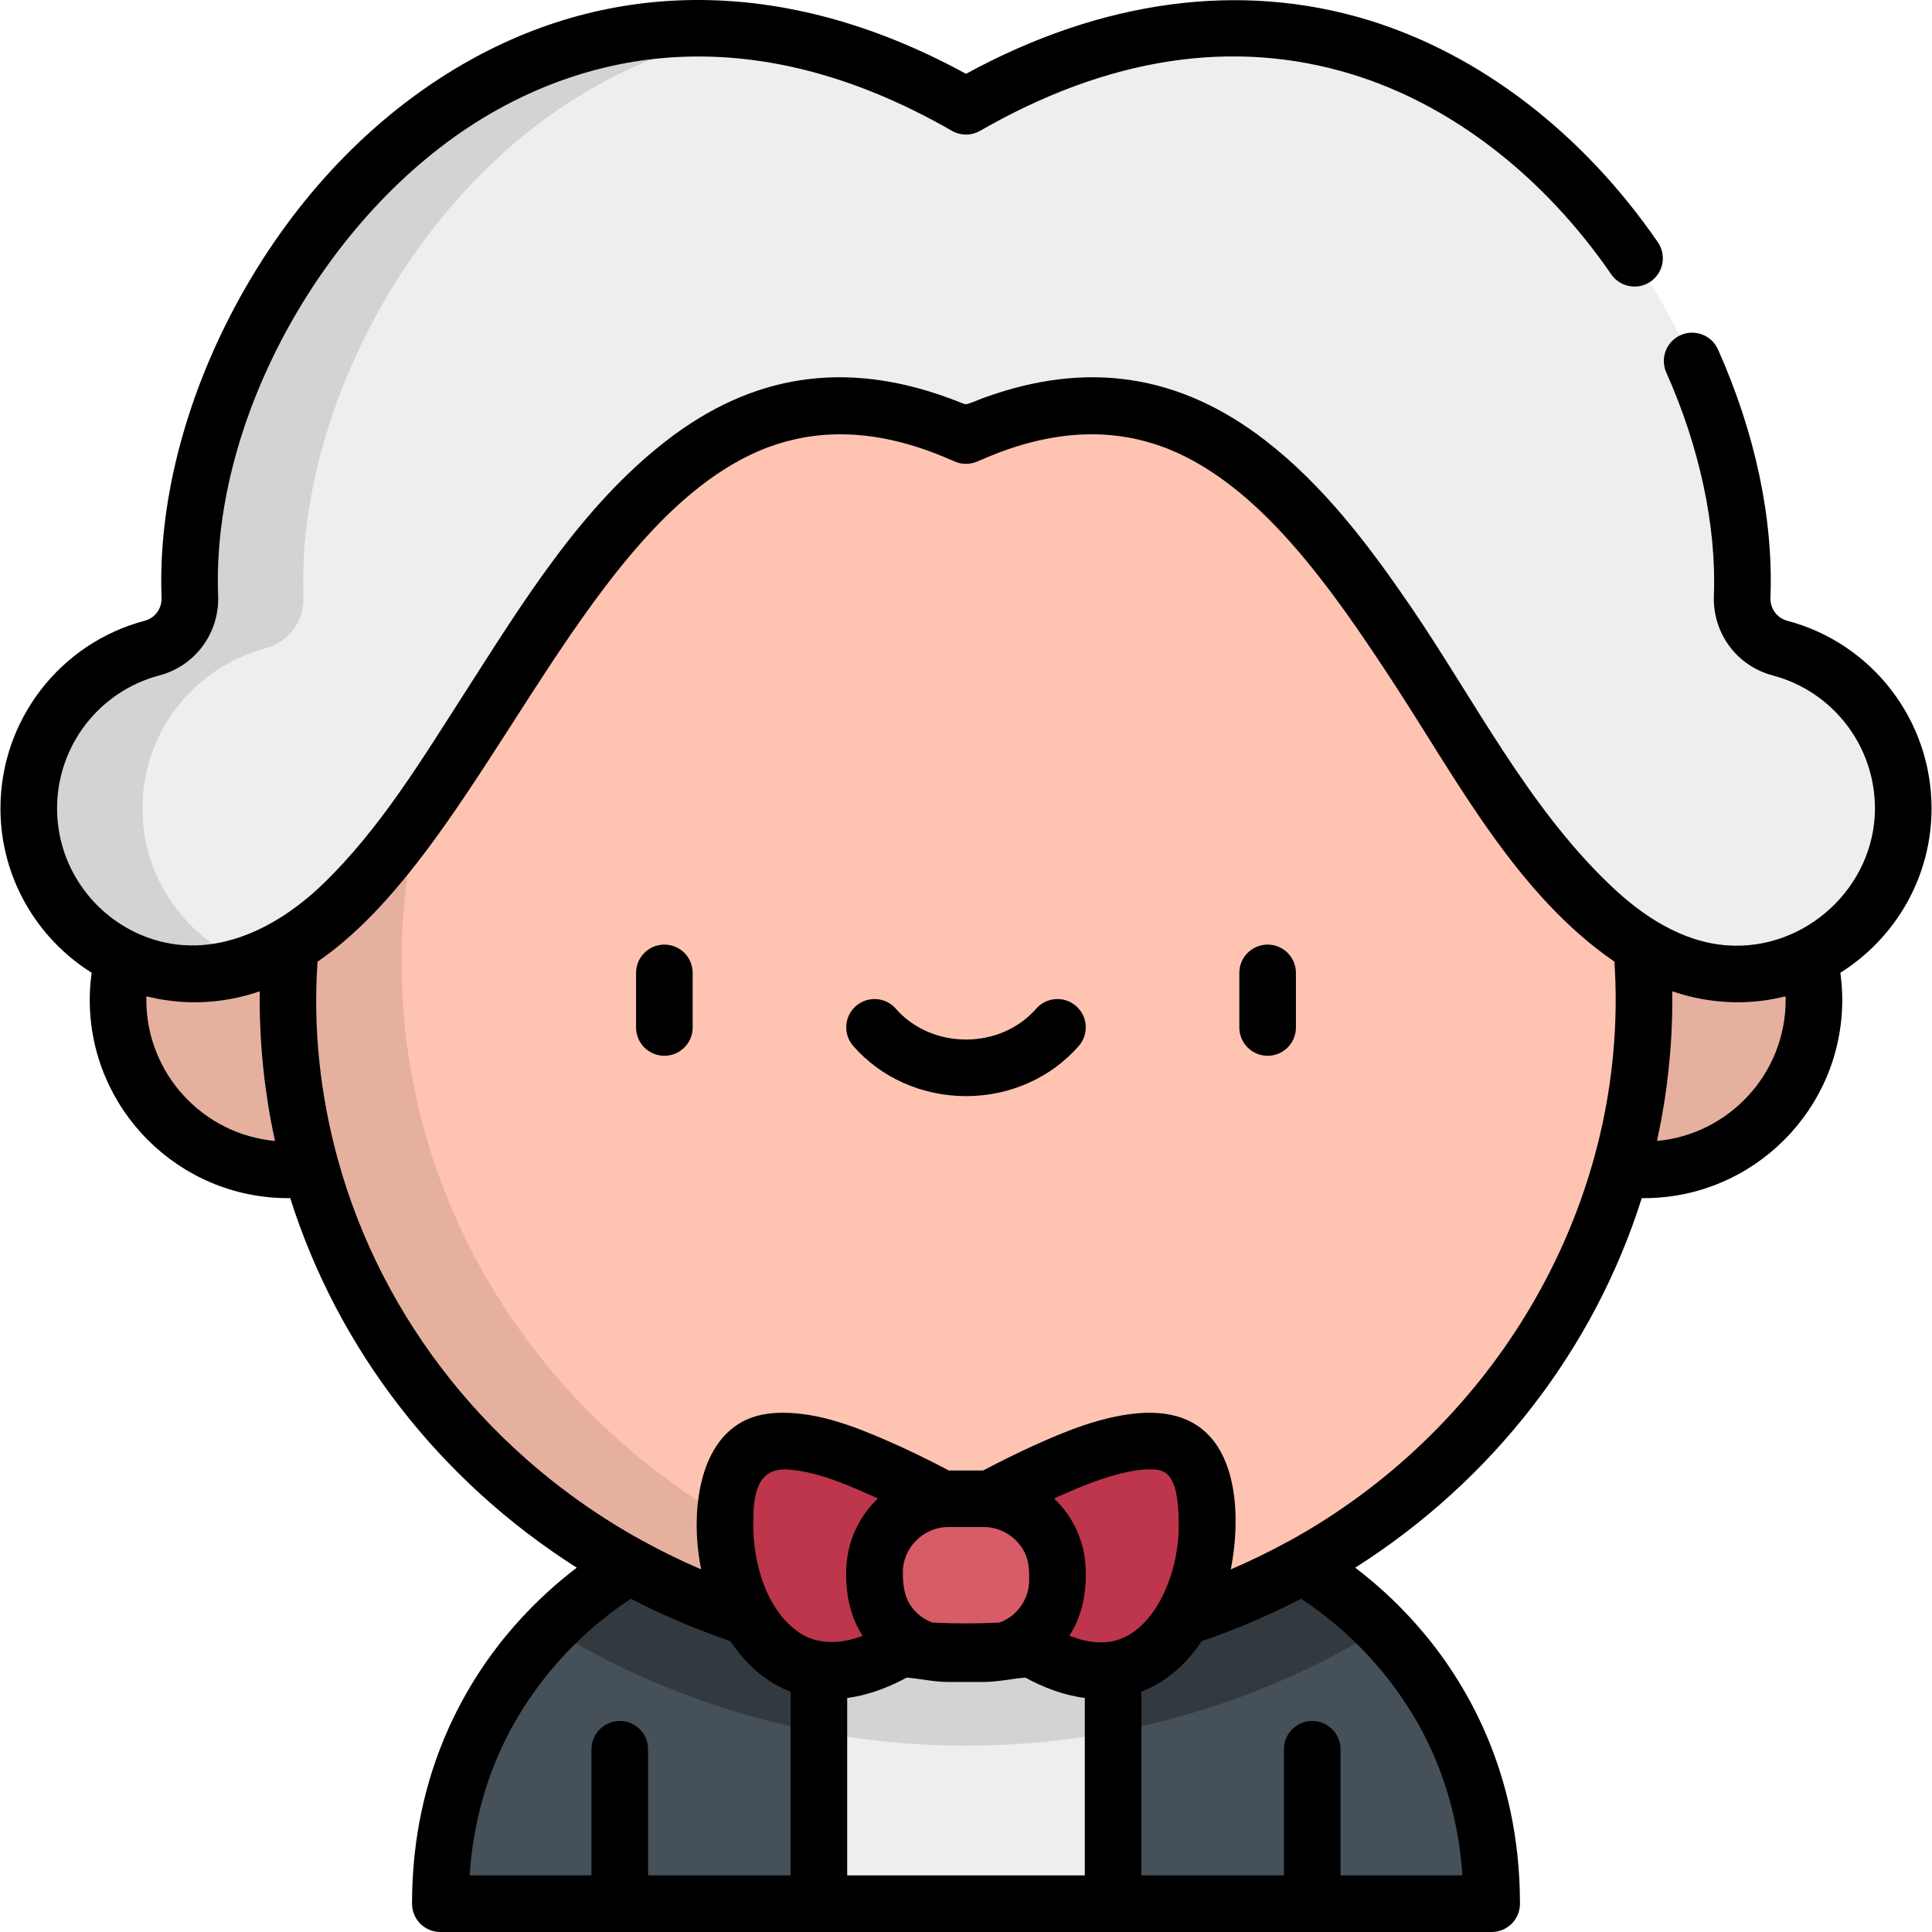 <?xml version="1.0" encoding="iso-8859-1"?>
<!-- Generator: Adobe Illustrator 19.0.0, SVG Export Plug-In . SVG Version: 6.00 Build 0)  -->
<svg version="1.1" id="Capa_1" xmlns="http://www.w3.org/2000/svg" xmlns:xlink="http://www.w3.org/1999/xlink" x="0px" y="0px"
	 viewBox="0 0 512 512" style="enable-background:new 0 0 512 512;" xml:space="preserve">
<g>
	<path style="fill:#455058;" d="M217.037,415.005h-49.958c0,0-50.313,25.762-50.313,89.365h100.271l38.964-44.683L217.037,415.005z"
		/>
	<path style="fill:#455058;" d="M344.923,415.005h-49.958l-38.964,44.682l38.964,44.682h100.271
		C395.235,440.767,344.923,415.005,344.923,415.005z"/>
</g>
<circle style="fill:#E6B09F;" cx="435.581" cy="264.97" r="45.02"/>
<g>
	<path style="fill:#323A40;" d="M344.923,415.005h-49.958l-38.964,44.682l2.537,2.909c39.532-0.467,76.404-11.807,107.539-31.084
		C354.966,420.152,344.923,415.005,344.923,415.005z"/>
	<path style="fill:#323A40;" d="M253.464,462.596l2.537-2.909l-38.964-44.682h-49.958c0,0-10.043,5.147-21.154,16.508
		C177.06,450.789,213.932,462.129,253.464,462.596z"/>
</g>
<rect x="217.041" y="415" style="fill:#EFEDEE;" width="77.927" height="89.36"/>
<path style="fill:#D4D2D3;" d="M217.038,459.016c12.619,2.361,25.642,3.612,38.963,3.612c13.322,0,26.345-1.251,38.964-3.612
	v-44.011h-77.927L217.038,459.016L217.038,459.016z"/>
<ellipse style="fill:#FFC4B1;" cx="256.001" cy="264.97" rx="179.58" ry="172.66"/>
<path style="fill:#E6B09F;" d="M286.001,427.628c-99.18,0-179.581-77.3-179.581-172.655c0-70.116,43.474-130.468,105.919-157.505
	c-63.187,15.176-113.114,62.528-129.863,122.904c-1.982-0.267-4.002-0.417-6.057-0.417c-24.863,0-45.019,20.156-45.019,45.019
	s20.156,45.019,45.019,45.019c2.057,0,4.078-0.151,6.062-0.418c20.454,73.733,90.384,128.053,173.52,128.053
	c26.251,0,51.184-5.418,73.661-15.15C315.684,425.835,301.061,427.628,286.001,427.628z"/>
<path style="fill:#EFEDEE;" d="M256.001,28.284C136.678-40.293,47.294,77.145,50.418,158.134
	c0.245,6.347-3.882,12.041-10.022,13.665c-18.791,4.969-32.643,22.086-32.643,42.439c0,24.242,19.652,43.894,43.894,43.894
	c76.653,0,96.127-191.225,204.355-142.628C364.23,66.907,383.704,258.132,460.357,258.132c24.242,0,43.894-19.652,43.894-43.894
	c0-20.353-13.852-37.47-32.643-42.439c-6.141-1.624-10.267-7.318-10.022-13.665C464.709,77.145,375.324-40.293,256.001,28.284z"/>
<path style="fill:#D4D2D3;" d="M37.752,214.238c0-20.353,13.852-37.47,32.643-42.439c6.141-1.624,10.267-7.318,10.022-13.665
	C78.105,98.178,126.493,18.25,200.192,8.6C109.943-2.893,47.804,90.376,50.418,158.134c0.245,6.347-3.882,12.041-10.022,13.665
	c-18.791,4.969-32.643,22.086-32.643,42.439c0,24.242,19.652,43.894,43.894,43.894c5.292,0,10.31-0.916,15.105-2.597
	C49.842,249.435,37.752,233.25,37.752,214.238z"/>
<g>
	<path style="fill:#BD364B;" d="M256.001,400.6c-52.28-29.082-63.85-21.577-63.85,3.44s20.723,61.889,63.85,18.763V400.6z"/>
	<path style="fill:#BD364B;" d="M256.001,400.6c52.28-29.082,63.85-21.577,63.85,3.44s-20.723,61.889-63.85,18.763V400.6z"/>
</g>
<path style="fill:#D85C67;" d="M260.806,397.116h-9.61c-10.727,0-19.422,8.696-19.422,19.422v2.178
	c0,10.727,8.696,19.422,19.422,19.422h9.61c10.727,0,19.422-8.696,19.422-19.422v-2.178
	C280.228,405.812,271.533,397.116,260.806,397.116z"/>
<path d="M176.066,250.326c-4.142,0-7.5,3.358-7.5,7.5v14.467c0,4.142,3.358,7.5,7.5,7.5s7.5-3.358,7.5-7.5v-14.467
	C183.566,253.684,180.208,250.326,176.066,250.326z"/>
<path d="M335.935,250.326c-4.142,0-7.5,3.358-7.5,7.5v14.467c0,4.142,3.358,7.5,7.5,7.5s7.5-3.358,7.5-7.5v-14.467
	C343.435,253.684,340.077,250.326,335.935,250.326z"/>
<path d="M285.177,266.612c-3.119-2.726-7.856-2.408-10.583,0.711c-4.533,5.186-11.31,8.161-18.593,8.161
	c-7.283,0-14.06-2.975-18.593-8.161c-2.726-3.119-7.464-3.437-10.583-0.711s-3.437,7.464-0.711,10.583
	c7.382,8.445,18.276,13.289,29.887,13.289c11.612,0,22.505-4.844,29.887-13.289C288.614,274.077,288.295,269.338,285.177,266.612z"
	/>
<path d="M473.636,164.504c-2.732-0.722-4.562-3.244-4.45-6.132c0.804-20.847-4.004-43.588-13.903-65.766
	c-1.688-3.782-6.121-5.48-9.906-3.792c-3.782,1.688-5.48,6.123-3.792,9.906c8.838,19.8,13.317,40.78,12.611,59.073
	c-0.384,9.958,6.033,18.681,15.604,21.212c15.943,4.215,27.078,18.694,27.078,35.21c0,20.834-18.386,37.77-39.08,36.322
	c-12.102-0.846-22.664-7.888-31.181-16.067c-0.028-0.027-0.056-0.054-0.084-0.081c-21.809-20.869-35.912-49.105-52.79-73.802
	c-10.939-16.006-22.941-31.89-38.387-43.835c-22.82-17.647-47.407-21.337-74.942-11.213c-1.12,0.411-2.217,0.916-3.347,1.293
	c-0.935,0.378-1.207,0.375-2.142-0.003c-1.105-0.447-2.217-0.878-3.336-1.289c-27.536-10.126-52.125-6.436-74.945,11.212
	c-22.635,17.505-38.052,42.826-53.304,66.566c-11.381,17.713-22.598,36.365-37.872,51.069c-0.029,0.028-0.057,0.056-0.086,0.083
	c-12.796,12.254-30.425,20.731-47.99,13.302c-0.03-0.013-0.06-0.027-0.089-0.04c-13.026-5.554-22.181-18.485-22.181-33.517
	c0-16.516,11.135-30.995,27.077-35.21c9.572-2.531,15.989-11.253,15.605-21.212c-1.806-46.83,28.428-101.251,70.328-126.587
	c26.255-15.876,69.104-28.164,124.131,3.46c2.314,1.33,5.16,1.33,7.475,0c33.977-19.527,67.091-24.581,98.423-15.019
	c26.377,8.049,50.82,26.89,68.826,53.05c2.349,3.412,7.018,4.274,10.431,1.926c3.412-2.349,4.274-7.019,1.926-10.431
	c-19.921-28.942-47.197-49.857-76.805-58.893c-33.786-10.309-70.541-5.37-106.537,14.267c-24.085-13.154-48.215-19.71-71.865-19.564
	c-22.426,0.163-43.88,6.343-63.768,18.369c-23.653,14.303-43.73,36.026-58.061,62.82c-13.516,25.271-20.439,52.68-19.494,77.18
	c0.111,2.889-1.719,5.41-4.451,6.132C15.848,170.458,0.122,190.9,0.122,214.216c0,18.348,9.667,34.472,24.169,43.574
	c-0.327,2.379-0.508,4.781-0.508,7.188c0,28.972,23.571,52.542,52.542,52.542c0.195,0,0.394-0.008,0.59-0.01
	c12.657,40.089,39.517,74.809,75.941,97.944c-4.819,3.654-10.737,8.786-16.641,15.541c-12.327,14.104-27.022,38.306-27.022,73.505
	c0,4.142,3.358,7.5,7.5,7.5h278.615c4.142,0,7.5-3.358,7.5-7.5c0-35.199-14.695-59.401-27.022-73.505
	c-5.904-6.755-11.822-11.887-16.641-15.541c36.424-23.135,63.283-57.854,75.941-97.944c0.196,0.002,0.395,0.01,0.59,0.01
	c28.972,0,52.542-23.57,52.542-52.542c0-2.408-0.181-4.809-0.508-7.188c14.502-9.101,24.169-25.225,24.169-43.574
	C511.879,190.9,496.153,170.458,473.636,164.504z M72.87,302.362c-19.087-1.75-34.087-17.849-34.087-37.384
	c0-0.311,0.004-0.623,0.011-0.933c0.441,0.113,0.889,0.195,1.333,0.296c9.183,2.091,18.988,1.589,27.985-1.402
	c0.242-0.08,0.486-0.151,0.728-0.234c-0.01,0.76-0.015,1.518-0.015,2.272c0,12.234,1.313,24.63,3.896,36.657
	C72.773,301.876,72.817,302.12,72.87,302.362z M147.073,441.37c7.861-9.12,15.835-14.899,20.143-17.668
	c5.231,2.709,10.625,5.194,16.171,7.437c0.069,0.028,6.624,2.574,9.879,3.688c0.089,0.03,0.177,0.063,0.266,0.093
	c0.128,0.194,0.646,0.91,0.771,1.084c4.159,5.877,9.303,10.053,15.214,12.302v48.693h-37.771v-33.424c0-4.142-3.358-7.5-7.5-7.5
	s-7.5,3.358-7.5,7.5v33.424h-32.301C125.881,475.829,133.475,457.143,147.073,441.37z M208.8,389.444
	c7.6,0.514,15.023,3.733,21.906,6.791c0.118,0.052,1.411,0.641,1.942,0.885c-4.824,4.59-7.957,10.941-8.345,18.014
	c-0.001,0.025-0.004,0.05-0.006,0.074c-0.315,6.406,0.753,12.841,4.309,18.284c-0.157,0.061-0.319,0.135-0.475,0.193
	c-5.301,1.971-11.596,2.248-16.418-1.096c-0.015-0.01-0.03-0.021-0.046-0.032c-8.668-6.007-12.051-18.442-12.052-28.439
	C199.617,397.396,199.987,388.848,208.8,389.444z M281.295,396.237c5.251-2.34,10.623-4.51,16.225-5.859
	c2.298-0.553,4.655-0.98,7.026-0.98c3.674,0,7.838,0,7.838,14.72c0,7.442-1.908,15.183-5.809,21.554
	c-2.813,4.595-7.107,8.658-12.633,9.432c-2.66,0.373-5.389,0.006-7.958-0.724c-0.152-0.043-2.578-0.906-2.59-0.887
	c3.561-5.443,4.623-11.877,4.309-18.284c-0.001-0.025-0.004-0.05-0.006-0.074c-0.388-7.074-3.52-13.425-8.345-18.014
	c0.532-0.245,1.066-0.491,1.585-0.724C281.057,396.343,281.176,396.29,281.295,396.237z M256,430.223
	c-2.932,0-5.916-0.083-8.923-0.236c-1.687-0.623-3.225-1.636-4.476-2.927c-0.026-0.027-0.051-0.057-0.077-0.084
	c-2.77-2.899-3.264-6.479-3.264-10.354c0-6.435,5.489-11.933,11.932-11.933c0,0,9.609,0,9.615,0c4.826,0,9.287,3.075,11.082,7.534
	c0.86,2.136,0.851,4.326,0.85,6.579c-0.002,4.11-2.222,8.024-5.725,10.165c-0.013,0.008-0.024,0.018-0.037,0.026
	c-0.648,0.394-1.334,0.726-2.055,0.992C261.916,430.14,258.932,430.223,256,430.223z M224.516,449.978
	c1.254-0.161,2.521-0.396,3.798-0.698c0.038-0.009,0.076-0.019,0.114-0.028c4.138-1.008,8.121-2.644,11.859-4.675
	c3.638,0.295,7.254,1.158,10.905,1.158h9.615c3.48,0,7.324-0.867,10.905-1.158c4.898,2.662,10.22,4.686,15.771,5.401V497h-62.968
	v-47.022H224.516z M364.889,441.324c13.623,15.783,21.23,34.483,22.668,55.675h-32.301v-33.424c0-4.142-3.358-7.5-7.5-7.5
	s-7.5,3.358-7.5,7.5v33.424h-37.771v-48.693c0.313-0.119,0.615-0.268,0.924-0.398c6.118-2.571,11.192-7.254,14.87-12.72
	c0.062-0.093,0.129-0.176,0.191-0.269c0.079-0.027,0.157-0.056,0.235-0.083c3.331-1.134,6.63-2.37,9.892-3.691
	c5.553-2.246,10.953-4.733,16.19-7.445C349.088,426.467,357.041,432.231,364.889,441.324z M341.621,408.389
	c-0.087,0.043-0.178,0.077-0.264,0.124c-4.918,2.7-9.997,5.167-15.192,7.392c0.197-0.956,0.364-1.918,0.514-2.884
	c0.004-0.025,0.008-0.05,0.011-0.075c1.955-12.676,1.009-31.888-13.307-37.129c-4.097-1.5-8.593-1.664-12.892-1.182
	c-9.304,1.042-18.275,4.699-26.73,8.544c-4.47,2.034-8.871,4.225-13.218,6.51h-9.086c-5.383-2.83-10.845-5.51-16.424-7.934
	c-8.686-3.774-17.975-7.359-27.579-7.359c-1.421,0-2.776,0.088-4.065,0.263c-15.51,2.112-19.359,18.995-18.699,32.234
	c0.006,0.122,0.013,0.244,0.02,0.366c0.156,2.901,0.526,5.795,1.103,8.635c-5.188-2.223-10.26-4.686-15.173-7.383
	c-0.084-0.046-0.173-0.079-0.258-0.122c-40.111-22.033-69.209-58.647-80.895-101.294c-4.608-16.816-6.551-34.539-5.35-51.95
	c0.006-0.097,0.01-0.193,0.016-0.29c16.889-11.591,30.726-30.989,44.658-52.361c5.229-8.01,10.34-16.097,15.579-24.101
	c16.981-25.887,35.01-50.152,57.996-59.416c0.346-0.137,0.691-0.273,1.038-0.405c12.765-4.76,27.162-4.956,44.032,1.435
	c1.845,0.699,3.67,1.454,5.47,2.262c1.954,0.878,4.19,0.878,6.145,0c1.802-0.809,3.636-1.528,5.469-2.262
	c16.847-6.382,31.227-6.196,43.979-1.455c0.334,0.124,0.664,0.275,1.002,0.388c24.229,9.72,42.954,36.114,60.743,63.529
	c16.412,25.293,32.139,54.923,57.581,72.384c0.006,0.1,0.01,0.2,0.016,0.3c0.202,3.268,0.312,6.546,0.312,9.82
	C428.175,324.725,393.641,379.814,341.621,408.389z M473.206,264.044c0.008,0.311,0.012,0.622,0.012,0.933
	c0,19.536-15,35.634-34.087,37.384c0.053-0.242,0.097-0.485,0.149-0.728c2.584-12.035,3.896-24.347,3.896-36.657
	c0-0.755-0.005-1.512-0.016-2.272c0.244,0.084,0.49,0.156,0.735,0.237c9.011,2.964,18.738,3.5,27.996,1.395
	C472.329,264.237,472.771,264.156,473.206,264.044z"/>
<g>
</g>
<g>
</g>
<g>
</g>
<g>
</g>
<g>
</g>
<g>
</g>
<g>
</g>
<g>
</g>
<g>
</g>
<g>
</g>
<g>
</g>
<g>
</g>
<g>
</g>
<g>
</g>
<g>
</g>
</svg>

